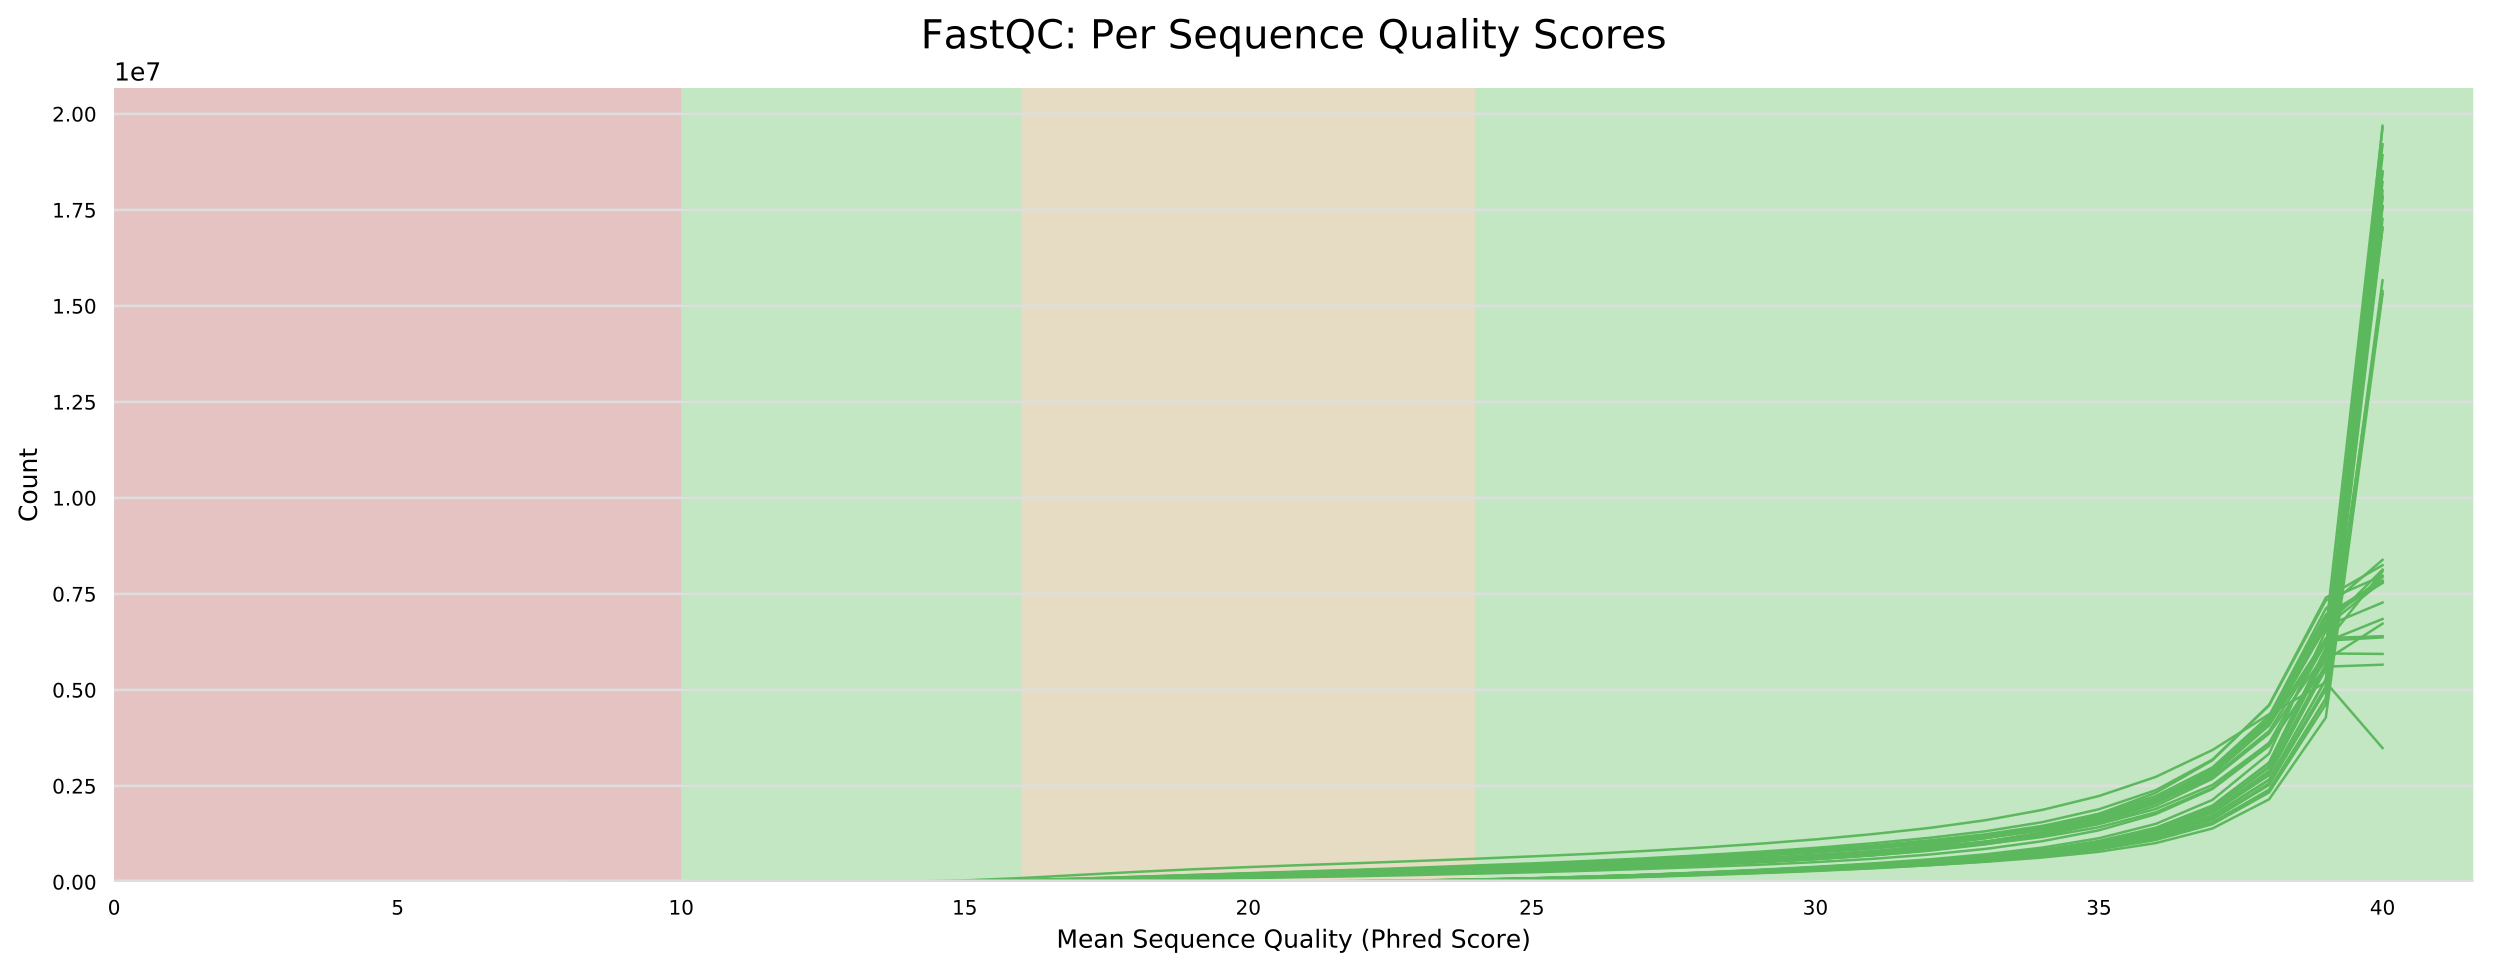 <?xml version="1.0" encoding="utf-8" standalone="no"?>
<!DOCTYPE svg PUBLIC "-//W3C//DTD SVG 1.1//EN"
  "http://www.w3.org/Graphics/SVG/1.1/DTD/svg11.dtd">
<!-- Created with matplotlib (https://matplotlib.org/) -->
<svg height="388.845pt" version="1.1" viewBox="0 0 1001.281 388.845" width="1001.281pt" xmlns="http://www.w3.org/2000/svg" xmlns:xlink="http://www.w3.org/1999/xlink">
 <defs>
  <style type="text/css">
*{stroke-linecap:butt;stroke-linejoin:round;}
  </style>
 </defs>
 <g id="figure_1">
  <g id="patch_1">
   <path d="M 0 388.845 
L 1001.281 388.845 
L 1001.281 0 
L 0 0 
z
" style="fill:#ffffff;"/>
  </g>
  <g id="axes_1">
   <g id="patch_2">
    <path d="M 45.691 353.224 
L 990.581 353.224 
L 990.581 35.256 
L 45.691 35.256 
z
" style="fill:#ffffff;"/>
   </g>
   <g id="patch_3">
    <path clip-path="url(#p8e2486503a)" d="M -136.019 353.224 
L 1499.368 353.224 
L 1499.368 35.256 
L -136.019 35.256 
z
" style="fill:#c3e6c3;"/>
   </g>
   <g id="patch_4">
    <path clip-path="url(#p8e2486503a)" d="M 409.11 353.224 
L 590.819 353.224 
L 590.819 35.256 
L 409.11 35.256 
z
" style="fill:#e6dcc3;"/>
   </g>
   <g id="patch_5">
    <path clip-path="url(#p8e2486503a)" d="M -181.446 353.224 
L 272.828 353.224 
L 272.828 35.256 
L -181.446 35.256 
z
" style="fill:#e6c3c3;"/>
   </g>
   <g id="matplotlib.axis_1">
    <g id="xtick_1">
     <g id="text_1">
      <!-- 0 -->
      <defs>
       <path d="M 31.781 66.406 
Q 24.172 66.406 20.328 58.906 
Q 16.5 51.422 16.5 36.375 
Q 16.5 21.391 20.328 13.891 
Q 24.172 6.391 31.781 6.391 
Q 39.453 6.391 43.281 13.891 
Q 47.125 21.391 47.125 36.375 
Q 47.125 51.422 43.281 58.906 
Q 39.453 66.406 31.781 66.406 
z
M 31.781 74.219 
Q 44.047 74.219 50.516 64.516 
Q 56.984 54.828 56.984 36.375 
Q 56.984 17.969 50.516 8.266 
Q 44.047 -1.422 31.781 -1.422 
Q 19.531 -1.422 13.062 8.266 
Q 6.594 17.969 6.594 36.375 
Q 6.594 54.828 13.062 64.516 
Q 19.531 74.219 31.781 74.219 
z
" id="DejaVuSans-48"/>
      </defs>
      <g transform="translate(43.146 366.303)scale(0.08 -0.08)">
       <use xlink:href="#DejaVuSans-48"/>
      </g>
     </g>
    </g>
    <g id="xtick_2">
     <g id="text_2">
      <!-- 5 -->
      <defs>
       <path d="M 10.797 72.906 
L 49.516 72.906 
L 49.516 64.594 
L 19.828 64.594 
L 19.828 46.734 
Q 21.969 47.469 24.109 47.828 
Q 26.266 48.188 28.422 48.188 
Q 40.625 48.188 47.75 41.5 
Q 54.891 34.812 54.891 23.391 
Q 54.891 11.625 47.562 5.094 
Q 40.234 -1.422 26.906 -1.422 
Q 22.312 -1.422 17.547 -0.641 
Q 12.797 0.141 7.719 1.703 
L 7.719 11.625 
Q 12.109 9.234 16.797 8.062 
Q 21.484 6.891 26.703 6.891 
Q 35.156 6.891 40.078 11.328 
Q 45.016 15.766 45.016 23.391 
Q 45.016 31 40.078 35.438 
Q 35.156 39.891 26.703 39.891 
Q 22.75 39.891 18.812 39.016 
Q 14.891 38.141 10.797 36.281 
z
" id="DejaVuSans-53"/>
      </defs>
      <g transform="translate(156.714 366.303)scale(0.08 -0.08)">
       <use xlink:href="#DejaVuSans-53"/>
      </g>
     </g>
    </g>
    <g id="xtick_3">
     <g id="text_3">
      <!-- 10 -->
      <defs>
       <path d="M 12.406 8.297 
L 28.516 8.297 
L 28.516 63.922 
L 10.984 60.406 
L 10.984 69.391 
L 28.422 72.906 
L 38.281 72.906 
L 38.281 8.297 
L 54.391 8.297 
L 54.391 0 
L 12.406 0 
z
" id="DejaVuSans-49"/>
      </defs>
      <g transform="translate(267.738 366.303)scale(0.08 -0.08)">
       <use xlink:href="#DejaVuSans-49"/>
       <use x="63.623" xlink:href="#DejaVuSans-48"/>
      </g>
     </g>
    </g>
    <g id="xtick_4">
     <g id="text_4">
      <!-- 15 -->
      <g transform="translate(381.306 366.303)scale(0.08 -0.08)">
       <use xlink:href="#DejaVuSans-49"/>
       <use x="63.623" xlink:href="#DejaVuSans-53"/>
      </g>
     </g>
    </g>
    <g id="xtick_5">
     <g id="text_5">
      <!-- 20 -->
      <defs>
       <path d="M 19.188 8.297 
L 53.609 8.297 
L 53.609 0 
L 7.328 0 
L 7.328 8.297 
Q 12.938 14.109 22.625 23.891 
Q 32.328 33.688 34.812 36.531 
Q 39.547 41.844 41.422 45.531 
Q 43.312 49.219 43.312 52.781 
Q 43.312 58.594 39.234 62.25 
Q 35.156 65.922 28.609 65.922 
Q 23.969 65.922 18.812 64.312 
Q 13.672 62.703 7.812 59.422 
L 7.812 69.391 
Q 13.766 71.781 18.938 73 
Q 24.125 74.219 28.422 74.219 
Q 39.75 74.219 46.484 68.547 
Q 53.219 62.891 53.219 53.422 
Q 53.219 48.922 51.531 44.891 
Q 49.859 40.875 45.406 35.406 
Q 44.188 33.984 37.641 27.219 
Q 31.109 20.453 19.188 8.297 
z
" id="DejaVuSans-50"/>
      </defs>
      <g transform="translate(494.875 366.303)scale(0.08 -0.08)">
       <use xlink:href="#DejaVuSans-50"/>
       <use x="63.623" xlink:href="#DejaVuSans-48"/>
      </g>
     </g>
    </g>
    <g id="xtick_6">
     <g id="text_6">
      <!-- 25 -->
      <g transform="translate(608.443 366.303)scale(0.08 -0.08)">
       <use xlink:href="#DejaVuSans-50"/>
       <use x="63.623" xlink:href="#DejaVuSans-53"/>
      </g>
     </g>
    </g>
    <g id="xtick_7">
     <g id="text_7">
      <!-- 30 -->
      <defs>
       <path d="M 40.578 39.312 
Q 47.656 37.797 51.625 33 
Q 55.609 28.219 55.609 21.188 
Q 55.609 10.406 48.188 4.484 
Q 40.766 -1.422 27.094 -1.422 
Q 22.516 -1.422 17.656 -0.516 
Q 12.797 0.391 7.625 2.203 
L 7.625 11.719 
Q 11.719 9.328 16.594 8.109 
Q 21.484 6.891 26.812 6.891 
Q 36.078 6.891 40.938 10.547 
Q 45.797 14.203 45.797 21.188 
Q 45.797 27.641 41.281 31.266 
Q 36.766 34.906 28.719 34.906 
L 20.219 34.906 
L 20.219 43.016 
L 29.109 43.016 
Q 36.375 43.016 40.234 45.922 
Q 44.094 48.828 44.094 54.297 
Q 44.094 59.906 40.109 62.906 
Q 36.141 65.922 28.719 65.922 
Q 24.656 65.922 20.016 65.031 
Q 15.375 64.156 9.812 62.312 
L 9.812 71.094 
Q 15.438 72.656 20.344 73.438 
Q 25.25 74.219 29.594 74.219 
Q 40.828 74.219 47.359 69.109 
Q 53.906 64.016 53.906 55.328 
Q 53.906 49.266 50.438 45.094 
Q 46.969 40.922 40.578 39.312 
z
" id="DejaVuSans-51"/>
      </defs>
      <g transform="translate(722.012 366.303)scale(0.08 -0.08)">
       <use xlink:href="#DejaVuSans-51"/>
       <use x="63.623" xlink:href="#DejaVuSans-48"/>
      </g>
     </g>
    </g>
    <g id="xtick_8">
     <g id="text_8">
      <!-- 35 -->
      <g transform="translate(835.58 366.303)scale(0.08 -0.08)">
       <use xlink:href="#DejaVuSans-51"/>
       <use x="63.623" xlink:href="#DejaVuSans-53"/>
      </g>
     </g>
    </g>
    <g id="xtick_9">
     <g id="text_9">
      <!-- 40 -->
      <defs>
       <path d="M 37.797 64.312 
L 12.891 25.391 
L 37.797 25.391 
z
M 35.203 72.906 
L 47.609 72.906 
L 47.609 25.391 
L 58.016 25.391 
L 58.016 17.188 
L 47.609 17.188 
L 47.609 0 
L 37.797 0 
L 37.797 17.188 
L 4.891 17.188 
L 4.891 26.703 
z
" id="DejaVuSans-52"/>
      </defs>
      <g transform="translate(949.149 366.303)scale(0.08 -0.08)">
       <use xlink:href="#DejaVuSans-52"/>
       <use x="63.623" xlink:href="#DejaVuSans-48"/>
      </g>
     </g>
    </g>
    <g id="text_10">
     <!-- Mean Sequence Quality (Phred Score) -->
     <defs>
      <path d="M 9.812 72.906 
L 24.516 72.906 
L 43.109 23.297 
L 61.812 72.906 
L 76.516 72.906 
L 76.516 0 
L 66.891 0 
L 66.891 64.016 
L 48.094 14.016 
L 38.188 14.016 
L 19.391 64.016 
L 19.391 0 
L 9.812 0 
z
" id="DejaVuSans-77"/>
      <path d="M 56.203 29.594 
L 56.203 25.203 
L 14.891 25.203 
Q 15.484 15.922 20.484 11.062 
Q 25.484 6.203 34.422 6.203 
Q 39.594 6.203 44.453 7.469 
Q 49.312 8.734 54.109 11.281 
L 54.109 2.781 
Q 49.266 0.734 44.188 -0.344 
Q 39.109 -1.422 33.891 -1.422 
Q 20.797 -1.422 13.156 6.188 
Q 5.516 13.812 5.516 26.812 
Q 5.516 40.234 12.766 48.109 
Q 20.016 56 32.328 56 
Q 43.359 56 49.781 48.891 
Q 56.203 41.797 56.203 29.594 
z
M 47.219 32.234 
Q 47.125 39.594 43.094 43.984 
Q 39.062 48.391 32.422 48.391 
Q 24.906 48.391 20.391 44.141 
Q 15.875 39.891 15.188 32.172 
z
" id="DejaVuSans-101"/>
      <path d="M 34.281 27.484 
Q 23.391 27.484 19.188 25 
Q 14.984 22.516 14.984 16.5 
Q 14.984 11.719 18.141 8.906 
Q 21.297 6.109 26.703 6.109 
Q 34.188 6.109 38.703 11.406 
Q 43.219 16.703 43.219 25.484 
L 43.219 27.484 
z
M 52.203 31.203 
L 52.203 0 
L 43.219 0 
L 43.219 8.297 
Q 40.141 3.328 35.547 0.953 
Q 30.953 -1.422 24.312 -1.422 
Q 15.922 -1.422 10.953 3.297 
Q 6 8.016 6 15.922 
Q 6 25.141 12.172 29.828 
Q 18.359 34.516 30.609 34.516 
L 43.219 34.516 
L 43.219 35.406 
Q 43.219 41.609 39.141 45 
Q 35.062 48.391 27.688 48.391 
Q 23 48.391 18.547 47.266 
Q 14.109 46.141 10.016 43.891 
L 10.016 52.203 
Q 14.938 54.109 19.578 55.047 
Q 24.219 56 28.609 56 
Q 40.484 56 46.344 49.844 
Q 52.203 43.703 52.203 31.203 
z
" id="DejaVuSans-97"/>
      <path d="M 54.891 33.016 
L 54.891 0 
L 45.906 0 
L 45.906 32.719 
Q 45.906 40.484 42.875 44.328 
Q 39.844 48.188 33.797 48.188 
Q 26.516 48.188 22.312 43.547 
Q 18.109 38.922 18.109 30.906 
L 18.109 0 
L 9.078 0 
L 9.078 54.688 
L 18.109 54.688 
L 18.109 46.188 
Q 21.344 51.125 25.703 53.562 
Q 30.078 56 35.797 56 
Q 45.219 56 50.047 50.172 
Q 54.891 44.344 54.891 33.016 
z
" id="DejaVuSans-110"/>
      <path id="DejaVuSans-32"/>
      <path d="M 53.516 70.516 
L 53.516 60.891 
Q 47.906 63.578 42.922 64.891 
Q 37.938 66.219 33.297 66.219 
Q 25.25 66.219 20.875 63.094 
Q 16.5 59.969 16.5 54.203 
Q 16.5 49.359 19.406 46.891 
Q 22.312 44.438 30.422 42.922 
L 36.375 41.703 
Q 47.406 39.594 52.656 34.297 
Q 57.906 29 57.906 20.125 
Q 57.906 9.516 50.797 4.047 
Q 43.703 -1.422 29.984 -1.422 
Q 24.812 -1.422 18.969 -0.25 
Q 13.141 0.922 6.891 3.219 
L 6.891 13.375 
Q 12.891 10.016 18.656 8.297 
Q 24.422 6.594 29.984 6.594 
Q 38.422 6.594 43.016 9.906 
Q 47.609 13.234 47.609 19.391 
Q 47.609 24.75 44.312 27.781 
Q 41.016 30.812 33.5 32.328 
L 27.484 33.5 
Q 16.453 35.688 11.516 40.375 
Q 6.594 45.062 6.594 53.422 
Q 6.594 63.094 13.406 68.656 
Q 20.219 74.219 32.172 74.219 
Q 37.312 74.219 42.625 73.281 
Q 47.953 72.359 53.516 70.516 
z
" id="DejaVuSans-83"/>
      <path d="M 14.797 27.297 
Q 14.797 17.391 18.875 11.75 
Q 22.953 6.109 30.078 6.109 
Q 37.203 6.109 41.297 11.75 
Q 45.406 17.391 45.406 27.297 
Q 45.406 37.203 41.297 42.844 
Q 37.203 48.484 30.078 48.484 
Q 22.953 48.484 18.875 42.844 
Q 14.797 37.203 14.797 27.297 
z
M 45.406 8.203 
Q 42.578 3.328 38.25 0.953 
Q 33.938 -1.422 27.875 -1.422 
Q 17.969 -1.422 11.734 6.484 
Q 5.516 14.406 5.516 27.297 
Q 5.516 40.188 11.734 48.094 
Q 17.969 56 27.875 56 
Q 33.938 56 38.25 53.625 
Q 42.578 51.266 45.406 46.391 
L 45.406 54.688 
L 54.391 54.688 
L 54.391 -20.797 
L 45.406 -20.797 
z
" id="DejaVuSans-113"/>
      <path d="M 8.5 21.578 
L 8.5 54.688 
L 17.484 54.688 
L 17.484 21.922 
Q 17.484 14.156 20.5 10.266 
Q 23.531 6.391 29.594 6.391 
Q 36.859 6.391 41.078 11.031 
Q 45.312 15.672 45.312 23.688 
L 45.312 54.688 
L 54.297 54.688 
L 54.297 0 
L 45.312 0 
L 45.312 8.406 
Q 42.047 3.422 37.719 1 
Q 33.406 -1.422 27.688 -1.422 
Q 18.266 -1.422 13.375 4.438 
Q 8.5 10.297 8.5 21.578 
z
M 31.109 56 
z
" id="DejaVuSans-117"/>
      <path d="M 48.781 52.594 
L 48.781 44.188 
Q 44.969 46.297 41.141 47.344 
Q 37.312 48.391 33.406 48.391 
Q 24.656 48.391 19.812 42.844 
Q 14.984 37.312 14.984 27.297 
Q 14.984 17.281 19.812 11.734 
Q 24.656 6.203 33.406 6.203 
Q 37.312 6.203 41.141 7.25 
Q 44.969 8.297 48.781 10.406 
L 48.781 2.094 
Q 45.016 0.344 40.984 -0.531 
Q 36.969 -1.422 32.422 -1.422 
Q 20.062 -1.422 12.781 6.344 
Q 5.516 14.109 5.516 27.297 
Q 5.516 40.672 12.859 48.328 
Q 20.219 56 33.016 56 
Q 37.156 56 41.109 55.141 
Q 45.062 54.297 48.781 52.594 
z
" id="DejaVuSans-99"/>
      <path d="M 39.406 66.219 
Q 28.656 66.219 22.328 58.203 
Q 16.016 50.203 16.016 36.375 
Q 16.016 22.609 22.328 14.594 
Q 28.656 6.594 39.406 6.594 
Q 50.141 6.594 56.422 14.594 
Q 62.703 22.609 62.703 36.375 
Q 62.703 50.203 56.422 58.203 
Q 50.141 66.219 39.406 66.219 
z
M 53.219 1.312 
L 66.219 -12.891 
L 54.297 -12.891 
L 43.5 -1.219 
Q 41.891 -1.312 41.031 -1.359 
Q 40.188 -1.422 39.406 -1.422 
Q 24.031 -1.422 14.812 8.859 
Q 5.609 19.141 5.609 36.375 
Q 5.609 53.656 14.812 63.938 
Q 24.031 74.219 39.406 74.219 
Q 54.734 74.219 63.906 63.938 
Q 73.094 53.656 73.094 36.375 
Q 73.094 23.688 67.984 14.641 
Q 62.891 5.609 53.219 1.312 
z
" id="DejaVuSans-81"/>
      <path d="M 9.422 75.984 
L 18.406 75.984 
L 18.406 0 
L 9.422 0 
z
" id="DejaVuSans-108"/>
      <path d="M 9.422 54.688 
L 18.406 54.688 
L 18.406 0 
L 9.422 0 
z
M 9.422 75.984 
L 18.406 75.984 
L 18.406 64.594 
L 9.422 64.594 
z
" id="DejaVuSans-105"/>
      <path d="M 18.312 70.219 
L 18.312 54.688 
L 36.812 54.688 
L 36.812 47.703 
L 18.312 47.703 
L 18.312 18.016 
Q 18.312 11.328 20.141 9.422 
Q 21.969 7.516 27.594 7.516 
L 36.812 7.516 
L 36.812 0 
L 27.594 0 
Q 17.188 0 13.234 3.875 
Q 9.281 7.766 9.281 18.016 
L 9.281 47.703 
L 2.688 47.703 
L 2.688 54.688 
L 9.281 54.688 
L 9.281 70.219 
z
" id="DejaVuSans-116"/>
      <path d="M 32.172 -5.078 
Q 28.375 -14.844 24.75 -17.812 
Q 21.141 -20.797 15.094 -20.797 
L 7.906 -20.797 
L 7.906 -13.281 
L 13.188 -13.281 
Q 16.891 -13.281 18.938 -11.516 
Q 21 -9.766 23.484 -3.219 
L 25.094 0.875 
L 2.984 54.688 
L 12.5 54.688 
L 29.594 11.922 
L 46.688 54.688 
L 56.203 54.688 
z
" id="DejaVuSans-121"/>
      <path d="M 31 75.875 
Q 24.469 64.656 21.281 53.656 
Q 18.109 42.672 18.109 31.391 
Q 18.109 20.125 21.312 9.062 
Q 24.516 -2 31 -13.188 
L 23.188 -13.188 
Q 15.875 -1.703 12.234 9.375 
Q 8.594 20.453 8.594 31.391 
Q 8.594 42.281 12.203 53.312 
Q 15.828 64.359 23.188 75.875 
z
" id="DejaVuSans-40"/>
      <path d="M 19.672 64.797 
L 19.672 37.406 
L 32.078 37.406 
Q 38.969 37.406 42.719 40.969 
Q 46.484 44.531 46.484 51.125 
Q 46.484 57.672 42.719 61.234 
Q 38.969 64.797 32.078 64.797 
z
M 9.812 72.906 
L 32.078 72.906 
Q 44.344 72.906 50.609 67.359 
Q 56.891 61.812 56.891 51.125 
Q 56.891 40.328 50.609 34.812 
Q 44.344 29.297 32.078 29.297 
L 19.672 29.297 
L 19.672 0 
L 9.812 0 
z
" id="DejaVuSans-80"/>
      <path d="M 54.891 33.016 
L 54.891 0 
L 45.906 0 
L 45.906 32.719 
Q 45.906 40.484 42.875 44.328 
Q 39.844 48.188 33.797 48.188 
Q 26.516 48.188 22.312 43.547 
Q 18.109 38.922 18.109 30.906 
L 18.109 0 
L 9.078 0 
L 9.078 75.984 
L 18.109 75.984 
L 18.109 46.188 
Q 21.344 51.125 25.703 53.562 
Q 30.078 56 35.797 56 
Q 45.219 56 50.047 50.172 
Q 54.891 44.344 54.891 33.016 
z
" id="DejaVuSans-104"/>
      <path d="M 41.109 46.297 
Q 39.594 47.172 37.812 47.578 
Q 36.031 48 33.891 48 
Q 26.266 48 22.188 43.047 
Q 18.109 38.094 18.109 28.812 
L 18.109 0 
L 9.078 0 
L 9.078 54.688 
L 18.109 54.688 
L 18.109 46.188 
Q 20.953 51.172 25.484 53.578 
Q 30.031 56 36.531 56 
Q 37.453 56 38.578 55.875 
Q 39.703 55.766 41.062 55.516 
z
" id="DejaVuSans-114"/>
      <path d="M 45.406 46.391 
L 45.406 75.984 
L 54.391 75.984 
L 54.391 0 
L 45.406 0 
L 45.406 8.203 
Q 42.578 3.328 38.25 0.953 
Q 33.938 -1.422 27.875 -1.422 
Q 17.969 -1.422 11.734 6.484 
Q 5.516 14.406 5.516 27.297 
Q 5.516 40.188 11.734 48.094 
Q 17.969 56 27.875 56 
Q 33.938 56 38.25 53.625 
Q 42.578 51.266 45.406 46.391 
z
M 14.797 27.297 
Q 14.797 17.391 18.875 11.75 
Q 22.953 6.109 30.078 6.109 
Q 37.203 6.109 41.297 11.75 
Q 45.406 17.391 45.406 27.297 
Q 45.406 37.203 41.297 42.844 
Q 37.203 48.484 30.078 48.484 
Q 22.953 48.484 18.875 42.844 
Q 14.797 37.203 14.797 27.297 
z
" id="DejaVuSans-100"/>
      <path d="M 30.609 48.391 
Q 23.391 48.391 19.188 42.75 
Q 14.984 37.109 14.984 27.297 
Q 14.984 17.484 19.156 11.844 
Q 23.344 6.203 30.609 6.203 
Q 37.797 6.203 41.984 11.859 
Q 46.188 17.531 46.188 27.297 
Q 46.188 37.016 41.984 42.703 
Q 37.797 48.391 30.609 48.391 
z
M 30.609 56 
Q 42.328 56 49.016 48.375 
Q 55.719 40.766 55.719 27.297 
Q 55.719 13.875 49.016 6.219 
Q 42.328 -1.422 30.609 -1.422 
Q 18.844 -1.422 12.172 6.219 
Q 5.516 13.875 5.516 27.297 
Q 5.516 40.766 12.172 48.375 
Q 18.844 56 30.609 56 
z
" id="DejaVuSans-111"/>
      <path d="M 8.016 75.875 
L 15.828 75.875 
Q 23.141 64.359 26.781 53.312 
Q 30.422 42.281 30.422 31.391 
Q 30.422 20.453 26.781 9.375 
Q 23.141 -1.703 15.828 -13.188 
L 8.016 -13.188 
Q 14.5 -2 17.703 9.062 
Q 20.906 20.125 20.906 31.391 
Q 20.906 42.672 17.703 53.656 
Q 14.5 64.656 8.016 75.875 
z
" id="DejaVuSans-41"/>
     </defs>
     <g transform="translate(423.122 379.565)scale(0.1 -0.1)">
      <use xlink:href="#DejaVuSans-77"/>
      <use x="86.279" xlink:href="#DejaVuSans-101"/>
      <use x="147.803" xlink:href="#DejaVuSans-97"/>
      <use x="209.082" xlink:href="#DejaVuSans-110"/>
      <use x="272.461" xlink:href="#DejaVuSans-32"/>
      <use x="304.248" xlink:href="#DejaVuSans-83"/>
      <use x="367.725" xlink:href="#DejaVuSans-101"/>
      <use x="429.248" xlink:href="#DejaVuSans-113"/>
      <use x="492.725" xlink:href="#DejaVuSans-117"/>
      <use x="556.104" xlink:href="#DejaVuSans-101"/>
      <use x="617.627" xlink:href="#DejaVuSans-110"/>
      <use x="681.006" xlink:href="#DejaVuSans-99"/>
      <use x="735.986" xlink:href="#DejaVuSans-101"/>
      <use x="797.51" xlink:href="#DejaVuSans-32"/>
      <use x="829.297" xlink:href="#DejaVuSans-81"/>
      <use x="908.008" xlink:href="#DejaVuSans-117"/>
      <use x="971.387" xlink:href="#DejaVuSans-97"/>
      <use x="1032.666" xlink:href="#DejaVuSans-108"/>
      <use x="1060.449" xlink:href="#DejaVuSans-105"/>
      <use x="1088.232" xlink:href="#DejaVuSans-116"/>
      <use x="1127.441" xlink:href="#DejaVuSans-121"/>
      <use x="1186.621" xlink:href="#DejaVuSans-32"/>
      <use x="1218.408" xlink:href="#DejaVuSans-40"/>
      <use x="1257.422" xlink:href="#DejaVuSans-80"/>
      <use x="1317.725" xlink:href="#DejaVuSans-104"/>
      <use x="1381.104" xlink:href="#DejaVuSans-114"/>
      <use x="1422.186" xlink:href="#DejaVuSans-101"/>
      <use x="1483.709" xlink:href="#DejaVuSans-100"/>
      <use x="1547.186" xlink:href="#DejaVuSans-32"/>
      <use x="1578.973" xlink:href="#DejaVuSans-83"/>
      <use x="1642.449" xlink:href="#DejaVuSans-99"/>
      <use x="1697.43" xlink:href="#DejaVuSans-111"/>
      <use x="1758.611" xlink:href="#DejaVuSans-114"/>
      <use x="1799.693" xlink:href="#DejaVuSans-101"/>
      <use x="1861.217" xlink:href="#DejaVuSans-41"/>
     </g>
    </g>
   </g>
   <g id="matplotlib.axis_2">
    <g id="ytick_1">
     <g id="line2d_1">
      <path clip-path="url(#p8e2486503a)" d="M 45.691 353.224 
L 990.581 353.224 
" style="fill:none;stroke:#dedede;stroke-linecap:square;"/>
     </g>
     <g id="text_11">
      <!-- 0.00 -->
      <defs>
       <path d="M 10.688 12.406 
L 21 12.406 
L 21 0 
L 10.688 0 
z
" id="DejaVuSans-46"/>
      </defs>
      <g transform="translate(20.878 356.263)scale(0.08 -0.08)">
       <use xlink:href="#DejaVuSans-48"/>
       <use x="63.623" xlink:href="#DejaVuSans-46"/>
       <use x="95.41" xlink:href="#DejaVuSans-48"/>
       <use x="159.033" xlink:href="#DejaVuSans-48"/>
      </g>
     </g>
    </g>
    <g id="ytick_2">
     <g id="line2d_2">
      <path clip-path="url(#p8e2486503a)" d="M 45.691 314.774 
L 990.581 314.774 
" style="fill:none;stroke:#dedede;stroke-linecap:square;"/>
     </g>
     <g id="text_12">
      <!-- 0.25 -->
      <g transform="translate(20.878 317.814)scale(0.08 -0.08)">
       <use xlink:href="#DejaVuSans-48"/>
       <use x="63.623" xlink:href="#DejaVuSans-46"/>
       <use x="95.41" xlink:href="#DejaVuSans-50"/>
       <use x="159.033" xlink:href="#DejaVuSans-53"/>
      </g>
     </g>
    </g>
    <g id="ytick_3">
     <g id="line2d_3">
      <path clip-path="url(#p8e2486503a)" d="M 45.691 276.325 
L 990.581 276.325 
" style="fill:none;stroke:#dedede;stroke-linecap:square;"/>
     </g>
     <g id="text_13">
      <!-- 0.50 -->
      <g transform="translate(20.878 279.364)scale(0.08 -0.08)">
       <use xlink:href="#DejaVuSans-48"/>
       <use x="63.623" xlink:href="#DejaVuSans-46"/>
       <use x="95.41" xlink:href="#DejaVuSans-53"/>
       <use x="159.033" xlink:href="#DejaVuSans-48"/>
      </g>
     </g>
    </g>
    <g id="ytick_4">
     <g id="line2d_4">
      <path clip-path="url(#p8e2486503a)" d="M 45.691 237.875 
L 990.581 237.875 
" style="fill:none;stroke:#dedede;stroke-linecap:square;"/>
     </g>
     <g id="text_14">
      <!-- 0.75 -->
      <defs>
       <path d="M 8.203 72.906 
L 55.078 72.906 
L 55.078 68.703 
L 28.609 0 
L 18.312 0 
L 43.219 64.594 
L 8.203 64.594 
z
" id="DejaVuSans-55"/>
      </defs>
      <g transform="translate(20.878 240.915)scale(0.08 -0.08)">
       <use xlink:href="#DejaVuSans-48"/>
       <use x="63.623" xlink:href="#DejaVuSans-46"/>
       <use x="95.41" xlink:href="#DejaVuSans-55"/>
       <use x="159.033" xlink:href="#DejaVuSans-53"/>
      </g>
     </g>
    </g>
    <g id="ytick_5">
     <g id="line2d_5">
      <path clip-path="url(#p8e2486503a)" d="M 45.691 199.426 
L 990.581 199.426 
" style="fill:none;stroke:#dedede;stroke-linecap:square;"/>
     </g>
     <g id="text_15">
      <!-- 1.00 -->
      <g transform="translate(20.878 202.465)scale(0.08 -0.08)">
       <use xlink:href="#DejaVuSans-49"/>
       <use x="63.623" xlink:href="#DejaVuSans-46"/>
       <use x="95.41" xlink:href="#DejaVuSans-48"/>
       <use x="159.033" xlink:href="#DejaVuSans-48"/>
      </g>
     </g>
    </g>
    <g id="ytick_6">
     <g id="line2d_6">
      <path clip-path="url(#p8e2486503a)" d="M 45.691 160.976 
L 990.581 160.976 
" style="fill:none;stroke:#dedede;stroke-linecap:square;"/>
     </g>
     <g id="text_16">
      <!-- 1.25 -->
      <g transform="translate(20.878 164.016)scale(0.08 -0.08)">
       <use xlink:href="#DejaVuSans-49"/>
       <use x="63.623" xlink:href="#DejaVuSans-46"/>
       <use x="95.41" xlink:href="#DejaVuSans-50"/>
       <use x="159.033" xlink:href="#DejaVuSans-53"/>
      </g>
     </g>
    </g>
    <g id="ytick_7">
     <g id="line2d_7">
      <path clip-path="url(#p8e2486503a)" d="M 45.691 122.527 
L 990.581 122.527 
" style="fill:none;stroke:#dedede;stroke-linecap:square;"/>
     </g>
     <g id="text_17">
      <!-- 1.50 -->
      <g transform="translate(20.878 125.566)scale(0.08 -0.08)">
       <use xlink:href="#DejaVuSans-49"/>
       <use x="63.623" xlink:href="#DejaVuSans-46"/>
       <use x="95.41" xlink:href="#DejaVuSans-53"/>
       <use x="159.033" xlink:href="#DejaVuSans-48"/>
      </g>
     </g>
    </g>
    <g id="ytick_8">
     <g id="line2d_8">
      <path clip-path="url(#p8e2486503a)" d="M 45.691 84.077 
L 990.581 84.077 
" style="fill:none;stroke:#dedede;stroke-linecap:square;"/>
     </g>
     <g id="text_18">
      <!-- 1.75 -->
      <g transform="translate(20.878 87.116)scale(0.08 -0.08)">
       <use xlink:href="#DejaVuSans-49"/>
       <use x="63.623" xlink:href="#DejaVuSans-46"/>
       <use x="95.41" xlink:href="#DejaVuSans-55"/>
       <use x="159.033" xlink:href="#DejaVuSans-53"/>
      </g>
     </g>
    </g>
    <g id="ytick_9">
     <g id="line2d_9">
      <path clip-path="url(#p8e2486503a)" d="M 45.691 45.628 
L 990.581 45.628 
" style="fill:none;stroke:#dedede;stroke-linecap:square;"/>
     </g>
     <g id="text_19">
      <!-- 2.00 -->
      <g transform="translate(20.878 48.667)scale(0.08 -0.08)">
       <use xlink:href="#DejaVuSans-50"/>
       <use x="63.623" xlink:href="#DejaVuSans-46"/>
       <use x="95.41" xlink:href="#DejaVuSans-48"/>
       <use x="159.033" xlink:href="#DejaVuSans-48"/>
      </g>
     </g>
    </g>
    <g id="text_20">
     <!-- Count -->
     <defs>
      <path d="M 64.406 67.281 
L 64.406 56.891 
Q 59.422 61.531 53.781 63.812 
Q 48.141 66.109 41.797 66.109 
Q 29.297 66.109 22.656 58.469 
Q 16.016 50.828 16.016 36.375 
Q 16.016 21.969 22.656 14.328 
Q 29.297 6.688 41.797 6.688 
Q 48.141 6.688 53.781 8.984 
Q 59.422 11.281 64.406 15.922 
L 64.406 5.609 
Q 59.234 2.094 53.438 0.328 
Q 47.656 -1.422 41.219 -1.422 
Q 24.656 -1.422 15.125 8.703 
Q 5.609 18.844 5.609 36.375 
Q 5.609 53.953 15.125 64.078 
Q 24.656 74.219 41.219 74.219 
Q 47.75 74.219 53.531 72.484 
Q 59.328 70.75 64.406 67.281 
z
" id="DejaVuSans-67"/>
     </defs>
     <g transform="translate(14.798 209.088)rotate(-90)scale(0.1 -0.1)">
      <use xlink:href="#DejaVuSans-67"/>
      <use x="69.824" xlink:href="#DejaVuSans-111"/>
      <use x="131.006" xlink:href="#DejaVuSans-117"/>
      <use x="194.385" xlink:href="#DejaVuSans-110"/>
      <use x="257.764" xlink:href="#DejaVuSans-116"/>
     </g>
    </g>
    <g id="text_21">
     <!-- 1e7 -->
     <g transform="translate(45.691 32.256)scale(0.1 -0.1)">
      <use xlink:href="#DejaVuSans-49"/>
      <use x="63.623" xlink:href="#DejaVuSans-101"/>
      <use x="125.146" xlink:href="#DejaVuSans-55"/>
     </g>
    </g>
   </g>
   <g id="line2d_10">
    <path clip-path="url(#p8e2486503a)" d="M 318.255 353.223 
L 340.969 353.223 
L 363.682 353.222 
L 386.396 353.221 
L 409.11 353.219 
L 431.824 353.216 
L 454.537 353.203 
L 477.251 353.171 
L 499.965 353.103 
L 522.678 353.006 
L 545.392 352.855 
L 568.106 352.626 
L 590.819 352.283 
L 613.533 351.796 
L 636.247 351.126 
L 658.961 350.417 
L 681.674 349.55 
L 704.388 348.563 
L 727.102 347.444 
L 749.815 346.171 
L 772.529 344.653 
L 795.243 342.793 
L 817.956 340.321 
L 840.67 336.823 
L 863.384 331.529 
L 886.098 322.651 
L 908.811 305.523 
L 931.525 259.799 
L 954.239 62.202 
" style="fill:none;stroke:#5cb85c;stroke-linecap:square;"/>
   </g>
   <g id="line2d_11">
    <path clip-path="url(#p8e2486503a)" d="M 295.541 353.223 
L 318.255 353.219 
L 340.969 353.203 
L 363.682 353.144 
L 386.396 352.965 
L 409.11 352.603 
L 431.824 352.043 
L 454.537 351.361 
L 477.251 350.657 
L 499.965 349.948 
L 522.678 349.26 
L 545.392 348.545 
L 568.106 347.8 
L 590.819 346.949 
L 613.533 346.158 
L 636.247 345.253 
L 658.961 344.217 
L 681.674 343.059 
L 704.388 341.776 
L 727.102 340.297 
L 749.815 338.614 
L 772.529 336.599 
L 795.243 334.131 
L 817.956 330.784 
L 840.67 325.945 
L 863.384 318.825 
L 886.098 307.369 
L 908.811 286.785 
L 931.525 246.177 
L 954.239 233.248 
" style="fill:none;stroke:#5cb85c;stroke-linecap:square;"/>
   </g>
   <g id="line2d_12">
    <path clip-path="url(#p8e2486503a)" d="M 318.255 353.224 
L 340.969 353.223 
L 363.682 353.222 
L 386.396 353.222 
L 409.11 353.221 
L 431.824 353.218 
L 454.537 353.212 
L 477.251 353.192 
L 499.965 353.149 
L 522.678 353.076 
L 545.392 352.952 
L 568.106 352.745 
L 590.819 352.424 
L 613.533 351.959 
L 636.247 351.346 
L 658.961 350.635 
L 681.674 349.766 
L 704.388 348.815 
L 727.102 347.688 
L 749.815 346.41 
L 772.529 344.92 
L 795.243 343.06 
L 817.956 340.589 
L 840.67 337.091 
L 863.384 331.731 
L 886.098 322.808 
L 908.811 305.447 
L 931.525 259.562 
L 954.239 72.9 
" style="fill:none;stroke:#5cb85c;stroke-linecap:square;"/>
   </g>
   <g id="line2d_13">
    <path clip-path="url(#p8e2486503a)" d="M 295.541 353.223 
L 318.255 353.22 
L 340.969 353.209 
L 363.682 353.161 
L 386.396 353.006 
L 409.11 352.658 
L 431.824 352.141 
L 454.537 351.503 
L 477.251 350.853 
L 499.965 350.21 
L 522.678 349.56 
L 545.392 348.895 
L 568.106 348.178 
L 590.819 347.403 
L 613.533 346.635 
L 636.247 345.727 
L 658.961 344.745 
L 681.674 343.599 
L 704.388 342.348 
L 727.102 340.884 
L 749.815 339.222 
L 772.529 337.246 
L 795.243 334.79 
L 817.956 331.489 
L 840.67 326.774 
L 863.384 319.797 
L 886.098 308.528 
L 908.811 288.185 
L 931.525 247.359 
L 954.239 233.482 
" style="fill:none;stroke:#5cb85c;stroke-linecap:square;"/>
   </g>
   <g id="line2d_14">
    <path clip-path="url(#p8e2486503a)" d="M 318.255 353.224 
L 340.969 353.223 
L 363.682 353.222 
L 386.396 353.221 
L 409.11 353.22 
L 431.824 353.219 
L 454.537 353.212 
L 477.251 353.195 
L 499.965 353.156 
L 522.678 353.091 
L 545.392 352.987 
L 568.106 352.812 
L 590.819 352.541 
L 613.533 352.15 
L 636.247 351.625 
L 658.961 351.027 
L 681.674 350.3 
L 704.388 349.462 
L 727.102 348.55 
L 749.815 347.484 
L 772.529 346.249 
L 795.243 344.724 
L 817.956 342.701 
L 840.67 339.843 
L 863.384 335.502 
L 886.098 328.215 
L 908.811 313.962 
L 931.525 275.307 
L 954.239 87.714 
" style="fill:none;stroke:#5cb85c;stroke-linecap:square;"/>
   </g>
   <g id="line2d_15">
    <path clip-path="url(#p8e2486503a)" d="M 272.828 353.224 
L 295.541 353.223 
L 318.255 353.22 
L 340.969 353.207 
L 363.682 353.168 
L 386.396 353.056 
L 409.11 352.819 
L 431.824 352.434 
L 454.537 351.947 
L 477.251 351.428 
L 499.965 350.905 
L 522.678 350.377 
L 545.392 349.809 
L 568.106 349.232 
L 590.819 348.568 
L 613.533 347.904 
L 636.247 347.14 
L 658.961 346.284 
L 681.674 345.332 
L 704.388 344.284 
L 727.102 343.051 
L 749.815 341.642 
L 772.529 340.017 
L 795.243 337.991 
L 817.956 335.247 
L 840.67 331.305 
L 863.384 325.357 
L 886.098 315.598 
L 908.811 297.528 
L 931.525 257.444 
L 954.239 228.847 
" style="fill:none;stroke:#5cb85c;stroke-linecap:square;"/>
   </g>
   <g id="line2d_16">
    <path clip-path="url(#p8e2486503a)" d="M 318.255 353.223 
L 340.969 353.222 
L 363.682 353.222 
L 386.396 353.221 
L 409.11 353.221 
L 431.824 353.218 
L 454.537 353.212 
L 477.251 353.195 
L 499.965 353.159 
L 522.678 353.095 
L 545.392 352.979 
L 568.106 352.782 
L 590.819 352.48 
L 613.533 352.028 
L 636.247 351.434 
L 658.961 350.739 
L 681.674 349.889 
L 704.388 348.937 
L 727.102 347.842 
L 749.815 346.62 
L 772.529 345.152 
L 795.243 343.339 
L 817.956 340.959 
L 840.67 337.551 
L 863.384 332.335 
L 886.098 323.703 
L 908.811 306.854 
L 931.525 261.526 
L 954.239 57.791 
" style="fill:none;stroke:#5cb85c;stroke-linecap:square;"/>
   </g>
   <g id="line2d_17">
    <path clip-path="url(#p8e2486503a)" d="M 250.114 353.224 
L 272.828 353.224 
L 295.541 353.223 
L 318.255 353.215 
L 340.969 353.183 
L 363.682 353.051 
L 386.396 352.599 
L 409.11 351.659 
L 431.824 350.43 
L 454.537 349.227 
L 477.251 348.177 
L 499.965 347.274 
L 522.678 346.443 
L 545.392 345.645 
L 568.106 344.807 
L 590.819 343.942 
L 613.533 342.985 
L 636.247 342.004 
L 658.961 340.81 
L 681.674 339.473 
L 704.388 337.937 
L 727.102 336.183 
L 749.815 334.091 
L 772.529 331.623 
L 795.243 328.501 
L 817.956 324.373 
L 840.67 318.8 
L 863.384 311.159 
L 886.098 300.391 
L 908.811 286.072 
L 931.525 273.276 
L 954.239 299.595 
" style="fill:none;stroke:#5cb85c;stroke-linecap:square;"/>
   </g>
   <g id="line2d_18">
    <path clip-path="url(#p8e2486503a)" d="M 318.255 353.224 
L 340.969 353.223 
L 363.682 353.222 
L 386.396 353.221 
L 409.11 353.22 
L 431.824 353.219 
L 454.537 353.211 
L 477.251 353.193 
L 499.965 353.153 
L 522.678 353.082 
L 545.392 352.968 
L 568.106 352.774 
L 590.819 352.484 
L 613.533 352.047 
L 636.247 351.464 
L 658.961 350.814 
L 681.674 350.009 
L 704.388 349.106 
L 727.102 348.067 
L 749.815 346.883 
L 772.529 345.483 
L 795.243 343.738 
L 817.956 341.439 
L 840.67 338.152 
L 863.384 333.182 
L 886.098 324.874 
L 908.811 308.78 
L 931.525 265.981 
L 954.239 82.633 
" style="fill:none;stroke:#5cb85c;stroke-linecap:square;"/>
   </g>
   <g id="line2d_19">
    <path clip-path="url(#p8e2486503a)" d="M 250.114 353.224 
L 272.828 353.224 
L 295.541 353.223 
L 318.255 353.219 
L 340.969 353.204 
L 363.682 353.142 
L 386.396 352.946 
L 409.11 352.53 
L 431.824 351.902 
L 454.537 351.212 
L 477.251 350.507 
L 499.965 349.845 
L 522.678 349.177 
L 545.392 348.527 
L 568.106 347.811 
L 590.819 347.024 
L 613.533 346.271 
L 636.247 345.413 
L 658.961 344.44 
L 681.674 343.333 
L 704.388 342.09 
L 727.102 340.654 
L 749.815 338.988 
L 772.529 337.046 
L 795.243 334.609 
L 817.956 331.341 
L 840.67 326.717 
L 863.384 319.826 
L 886.098 308.984 
L 908.811 290.214 
L 931.525 256.587 
L 954.239 255.287 
" style="fill:none;stroke:#5cb85c;stroke-linecap:square;"/>
   </g>
   <g id="line2d_20">
    <path clip-path="url(#p8e2486503a)" d="M 318.255 353.224 
L 340.969 353.223 
L 363.682 353.222 
L 386.396 353.222 
L 409.11 353.22 
L 431.824 353.219 
L 454.537 353.212 
L 477.251 353.194 
L 499.965 353.154 
L 522.678 353.086 
L 545.392 352.968 
L 568.106 352.778 
L 590.819 352.486 
L 613.533 352.055 
L 636.247 351.473 
L 658.961 350.823 
L 681.674 350.03 
L 704.388 349.148 
L 727.102 348.116 
L 749.815 346.976 
L 772.529 345.585 
L 795.243 343.881 
L 817.956 341.552 
L 840.67 338.37 
L 863.384 333.435 
L 886.098 325.18 
L 908.811 309.391 
L 931.525 267.292 
L 954.239 91.383 
" style="fill:none;stroke:#5cb85c;stroke-linecap:square;"/>
   </g>
   <g id="line2d_21">
    <path clip-path="url(#p8e2486503a)" d="M 295.541 353.223 
L 318.255 353.22 
L 340.969 353.206 
L 363.682 353.155 
L 386.396 352.995 
L 409.11 352.642 
L 431.824 352.1 
L 454.537 351.457 
L 477.251 350.826 
L 499.965 350.193 
L 522.678 349.567 
L 545.392 348.929 
L 568.106 348.271 
L 590.819 347.523 
L 613.533 346.821 
L 636.247 345.978 
L 658.961 345.055 
L 681.674 344 
L 704.388 342.814 
L 727.102 341.424 
L 749.815 339.867 
L 772.529 337.976 
L 795.243 335.665 
L 817.956 332.548 
L 840.67 328.178 
L 863.384 321.612 
L 886.098 311.197 
L 908.811 292.744 
L 931.525 257.03 
L 954.239 247.904 
" style="fill:none;stroke:#5cb85c;stroke-linecap:square;"/>
   </g>
   <g id="line2d_22">
    <path clip-path="url(#p8e2486503a)" d="M 318.255 353.224 
L 340.969 353.223 
L 363.682 353.223 
L 386.396 353.222 
L 409.11 353.221 
L 431.824 353.219 
L 454.537 353.213 
L 477.251 353.194 
L 499.965 353.151 
L 522.678 353.071 
L 545.392 352.946 
L 568.106 352.734 
L 590.819 352.418 
L 613.533 351.961 
L 636.247 351.321 
L 658.961 350.656 
L 681.674 349.822 
L 704.388 348.887 
L 727.102 347.824 
L 749.815 346.663 
L 772.529 345.313 
L 795.243 343.687 
L 817.956 341.643 
L 840.67 338.857 
L 863.384 334.721 
L 886.098 327.699 
L 908.811 313.782 
L 931.525 274.947 
L 954.239 78.468 
" style="fill:none;stroke:#5cb85c;stroke-linecap:square;"/>
   </g>
   <g id="line2d_23">
    <path clip-path="url(#p8e2486503a)" d="M 227.4 353.224 
L 250.114 353.224 
L 272.828 353.224 
L 295.541 353.223 
L 318.255 353.221 
L 340.969 353.21 
L 363.682 353.176 
L 386.396 353.099 
L 409.11 352.923 
L 431.824 352.622 
L 454.537 352.251 
L 477.251 351.849 
L 499.965 351.459 
L 522.678 351.027 
L 545.392 350.564 
L 568.106 350.049 
L 590.819 349.409 
L 613.533 348.795 
L 636.247 348.069 
L 658.961 347.263 
L 681.674 346.318 
L 704.388 345.317 
L 727.102 344.073 
L 749.815 342.531 
L 772.529 340.532 
L 795.243 337.856 
L 817.956 334.212 
L 840.67 328.954 
L 863.384 321.22 
L 886.098 309.211 
L 908.811 288.213 
L 931.525 246.391 
L 954.239 232.493 
" style="fill:none;stroke:#5cb85c;stroke-linecap:square;"/>
   </g>
   <g id="line2d_24">
    <path clip-path="url(#p8e2486503a)" d="M 318.255 353.224 
L 340.969 353.223 
L 363.682 353.223 
L 386.396 353.222 
L 409.11 353.221 
L 431.824 353.219 
L 454.537 353.213 
L 477.251 353.193 
L 499.965 353.151 
L 522.678 353.073 
L 545.392 352.937 
L 568.106 352.722 
L 590.819 352.392 
L 613.533 351.922 
L 636.247 351.295 
L 658.961 350.596 
L 681.674 349.729 
L 704.388 348.758 
L 727.102 347.662 
L 749.815 346.434 
L 772.529 345.057 
L 795.243 343.377 
L 817.956 341.237 
L 840.67 338.353 
L 863.384 334.077 
L 886.098 326.823 
L 908.811 312.363 
L 931.525 272.176 
L 954.239 76.356 
" style="fill:none;stroke:#5cb85c;stroke-linecap:square;"/>
   </g>
   <g id="line2d_25">
    <path clip-path="url(#p8e2486503a)" d="M 227.4 353.224 
L 250.114 353.224 
L 272.828 353.224 
L 295.541 353.223 
L 318.255 353.22 
L 340.969 353.206 
L 363.682 353.171 
L 386.396 353.073 
L 409.11 352.829 
L 431.824 352.419 
L 454.537 351.955 
L 477.251 351.516 
L 499.965 351.082 
L 522.678 350.623 
L 545.392 350.142 
L 568.106 349.61 
L 590.819 348.953 
L 613.533 348.317 
L 636.247 347.569 
L 658.961 346.723 
L 681.674 345.747 
L 704.388 344.681 
L 727.102 343.418 
L 749.815 341.829 
L 772.529 339.757 
L 795.243 337.055 
L 817.956 333.36 
L 840.67 328.232 
L 863.384 320.683 
L 886.098 308.975 
L 908.811 289.203 
L 931.525 250.748 
L 954.239 228.135 
" style="fill:none;stroke:#5cb85c;stroke-linecap:square;"/>
   </g>
   <g id="line2d_26">
    <path clip-path="url(#p8e2486503a)" d="M 318.255 353.223 
L 340.969 353.223 
L 363.682 353.222 
L 386.396 353.221 
L 409.11 353.22 
L 431.824 353.217 
L 454.537 353.208 
L 477.251 353.183 
L 499.965 353.129 
L 522.678 353.04 
L 545.392 352.895 
L 568.106 352.662 
L 590.819 352.309 
L 613.533 351.801 
L 636.247 351.107 
L 658.961 350.354 
L 681.674 349.425 
L 704.388 348.37 
L 727.102 347.172 
L 749.815 345.818 
L 772.529 344.183 
L 795.243 342.15 
L 817.956 339.47 
L 840.67 335.716 
L 863.384 329.985 
L 886.098 320.363 
L 908.811 301.824 
L 931.525 252.542 
L 954.239 51.162 
" style="fill:none;stroke:#5cb85c;stroke-linecap:square;"/>
   </g>
   <g id="line2d_27">
    <path clip-path="url(#p8e2486503a)" d="M 272.828 353.224 
L 295.541 353.223 
L 318.255 353.22 
L 340.969 353.206 
L 363.682 353.146 
L 386.396 352.954 
L 409.11 352.542 
L 431.824 351.921 
L 454.537 351.191 
L 477.251 350.442 
L 499.965 349.716 
L 522.678 348.996 
L 545.392 348.278 
L 568.106 347.48 
L 590.819 346.622 
L 613.533 345.802 
L 636.247 344.826 
L 658.961 343.751 
L 681.674 342.515 
L 704.388 341.148 
L 727.102 339.58 
L 749.815 337.732 
L 772.529 335.575 
L 795.243 332.92 
L 817.956 329.281 
L 840.67 324.101 
L 863.384 316.479 
L 886.098 304.224 
L 908.811 282.516 
L 931.525 240.448 
L 954.239 230.585 
" style="fill:none;stroke:#5cb85c;stroke-linecap:square;"/>
   </g>
   <g id="line2d_28">
    <path clip-path="url(#p8e2486503a)" d="M 318.255 353.224 
L 340.969 353.223 
L 363.682 353.223 
L 386.396 353.222 
L 409.11 353.222 
L 431.824 353.22 
L 454.537 353.214 
L 477.251 353.196 
L 499.965 353.16 
L 522.678 353.102 
L 545.392 353.006 
L 568.106 352.849 
L 590.819 352.6 
L 613.533 352.239 
L 636.247 351.758 
L 658.961 351.198 
L 681.674 350.507 
L 704.388 349.717 
L 727.102 348.825 
L 749.815 347.785 
L 772.529 346.542 
L 795.243 345.017 
L 817.956 342.964 
L 840.67 340.051 
L 863.384 335.599 
L 886.098 328.174 
L 908.811 313.83 
L 931.525 275.356 
L 954.239 116.598 
" style="fill:none;stroke:#5cb85c;stroke-linecap:square;"/>
   </g>
   <g id="line2d_29">
    <path clip-path="url(#p8e2486503a)" d="M 250.114 353.224 
L 272.828 353.224 
L 295.541 353.223 
L 318.255 353.22 
L 340.969 353.209 
L 363.682 353.162 
L 386.396 353.016 
L 409.11 352.691 
L 431.824 352.19 
L 454.537 351.596 
L 477.251 350.998 
L 499.965 350.408 
L 522.678 349.821 
L 545.392 349.253 
L 568.106 348.616 
L 590.819 347.933 
L 613.533 347.271 
L 636.247 346.507 
L 658.961 345.636 
L 681.674 344.684 
L 704.388 343.594 
L 727.102 342.329 
L 749.815 340.889 
L 772.529 339.175 
L 795.243 337.034 
L 817.956 334.123 
L 840.67 330.057 
L 863.384 324.013 
L 886.098 314.388 
L 908.811 297.6 
L 931.525 266.994 
L 954.239 266.214 
" style="fill:none;stroke:#5cb85c;stroke-linecap:square;"/>
   </g>
   <g id="line2d_30">
    <path clip-path="url(#p8e2486503a)" d="M 318.255 353.223 
L 340.969 353.223 
L 363.682 353.222 
L 386.396 353.221 
L 409.11 353.221 
L 431.824 353.218 
L 454.537 353.211 
L 477.251 353.19 
L 499.965 353.144 
L 522.678 353.053 
L 545.392 352.909 
L 568.106 352.678 
L 590.819 352.324 
L 613.533 351.844 
L 636.247 351.172 
L 658.961 350.434 
L 681.674 349.542 
L 704.388 348.499 
L 727.102 347.374 
L 749.815 346.088 
L 772.529 344.643 
L 795.243 342.869 
L 817.956 340.641 
L 840.67 337.629 
L 863.384 333.142 
L 886.098 325.578 
L 908.811 310.437 
L 931.525 267.899 
L 954.239 50.397 
" style="fill:none;stroke:#5cb85c;stroke-linecap:square;"/>
   </g>
   <g id="line2d_31">
    <path clip-path="url(#p8e2486503a)" d="M 272.828 353.224 
L 295.541 353.223 
L 318.255 353.22 
L 340.969 353.208 
L 363.682 353.174 
L 386.396 353.088 
L 409.11 352.872 
L 431.824 352.488 
L 454.537 352.019 
L 477.251 351.55 
L 499.965 351.084 
L 522.678 350.586 
L 545.392 350.048 
L 568.106 349.444 
L 590.819 348.728 
L 613.533 347.993 
L 636.247 347.175 
L 658.961 346.25 
L 681.674 345.232 
L 704.388 344.073 
L 727.102 342.67 
L 749.815 340.953 
L 772.529 338.714 
L 795.243 335.716 
L 817.956 331.673 
L 840.67 325.932 
L 863.384 317.537 
L 886.098 304.52 
L 908.811 282.325 
L 931.525 239.396 
L 954.239 226.358 
" style="fill:none;stroke:#5cb85c;stroke-linecap:square;"/>
   </g>
   <g id="line2d_32">
    <path clip-path="url(#p8e2486503a)" d="M 318.255 353.224 
L 340.969 353.223 
L 363.682 353.222 
L 386.396 353.222 
L 409.11 353.221 
L 431.824 353.219 
L 454.537 353.215 
L 477.251 353.197 
L 499.965 353.162 
L 522.678 353.096 
L 545.392 352.986 
L 568.106 352.809 
L 590.819 352.542 
L 613.533 352.168 
L 636.247 351.659 
L 658.961 351.073 
L 681.674 350.357 
L 704.388 349.567 
L 727.102 348.678 
L 749.815 347.679 
L 772.529 346.519 
L 795.243 345.148 
L 817.956 343.442 
L 840.67 341.132 
L 863.384 337.67 
L 886.098 331.817 
L 908.811 320.124 
L 931.525 287.4 
L 954.239 117.715 
" style="fill:none;stroke:#5cb85c;stroke-linecap:square;"/>
   </g>
   <g id="line2d_33">
    <path clip-path="url(#p8e2486503a)" d="M 250.114 353.224 
L 272.828 353.224 
L 295.541 353.223 
L 318.255 353.221 
L 340.969 353.212 
L 363.682 353.188 
L 386.396 353.123 
L 409.11 352.966 
L 431.824 352.688 
L 454.537 352.357 
L 477.251 352.005 
L 499.965 351.672 
L 522.678 351.296 
L 545.392 350.896 
L 568.106 350.442 
L 590.819 349.916 
L 613.533 349.365 
L 636.247 348.724 
L 658.961 348.014 
L 681.674 347.218 
L 704.388 346.344 
L 727.102 345.287 
L 749.815 343.981 
L 772.529 342.261 
L 795.243 339.989 
L 817.956 336.897 
L 840.67 332.531 
L 863.384 326.073 
L 886.098 316 
L 908.811 298.743 
L 931.525 264.306 
L 954.239 249.774 
" style="fill:none;stroke:#5cb85c;stroke-linecap:square;"/>
   </g>
   <g id="line2d_34">
    <path clip-path="url(#p8e2486503a)" d="M 318.255 353.223 
L 340.969 353.223 
L 363.682 353.222 
L 386.396 353.221 
L 409.11 353.22 
L 431.824 353.216 
L 454.537 353.205 
L 477.251 353.171 
L 499.965 353.104 
L 522.678 352.997 
L 545.392 352.838 
L 568.106 352.602 
L 590.819 352.253 
L 613.533 351.752 
L 636.247 351.074 
L 658.961 350.385 
L 681.674 349.522 
L 704.388 348.545 
L 727.102 347.434 
L 749.815 346.2 
L 772.529 344.792 
L 795.243 343.075 
L 817.956 340.972 
L 840.67 338.138 
L 863.384 333.794 
L 886.098 326.625 
L 908.811 312.226 
L 931.525 272.127 
L 954.239 68.597 
" style="fill:none;stroke:#5cb85c;stroke-linecap:square;"/>
   </g>
   <g id="line2d_35">
    <path clip-path="url(#p8e2486503a)" d="M 227.4 353.224 
L 250.114 353.224 
L 272.828 353.224 
L 295.541 353.223 
L 318.255 353.22 
L 340.969 353.207 
L 363.682 353.166 
L 386.396 353.075 
L 409.11 352.874 
L 431.824 352.538 
L 454.537 352.144 
L 477.251 351.701 
L 499.965 351.274 
L 522.678 350.808 
L 545.392 350.313 
L 568.106 349.736 
L 590.819 349.046 
L 613.533 348.436 
L 636.247 347.694 
L 658.961 346.852 
L 681.674 345.905 
L 704.388 344.86 
L 727.102 343.614 
L 749.815 342.045 
L 772.529 339.969 
L 795.243 337.269 
L 817.956 333.564 
L 840.67 328.194 
L 863.384 320.385 
L 886.098 308.117 
L 908.811 286.8 
L 931.525 243.728 
L 954.239 224.219 
" style="fill:none;stroke:#5cb85c;stroke-linecap:square;"/>
   </g>
   <g id="line2d_36">
    <path clip-path="url(#p8e2486503a)" d="M 318.255 353.224 
L 340.969 353.222 
L 363.682 353.222 
L 386.396 353.222 
L 409.11 353.22 
L 431.824 353.217 
L 454.537 353.21 
L 477.251 353.184 
L 499.965 353.132 
L 522.678 353.055 
L 545.392 352.928 
L 568.106 352.745 
L 590.819 352.449 
L 613.533 352.038 
L 636.247 351.465 
L 658.961 350.793 
L 681.674 349.987 
L 704.388 349.068 
L 727.102 347.992 
L 749.815 346.797 
L 772.529 345.335 
L 795.243 343.535 
L 817.956 341.159 
L 840.67 337.783 
L 863.384 332.618 
L 886.098 324.017 
L 908.811 307.354 
L 931.525 262.643 
L 954.239 69.263 
" style="fill:none;stroke:#5cb85c;stroke-linecap:square;"/>
   </g>
   <g id="line2d_37">
    <path clip-path="url(#p8e2486503a)" d="M 272.828 353.224 
L 295.541 353.223 
L 318.255 353.22 
L 340.969 353.206 
L 363.682 353.16 
L 386.396 353.014 
L 409.11 352.697 
L 431.824 352.194 
L 454.537 351.579 
L 477.251 350.924 
L 499.965 350.28 
L 522.678 349.646 
L 545.392 348.971 
L 568.106 348.26 
L 590.819 347.489 
L 613.533 346.709 
L 636.247 345.842 
L 658.961 344.844 
L 681.674 343.763 
L 704.388 342.531 
L 727.102 341.088 
L 749.815 339.526 
L 772.529 337.578 
L 795.243 335.243 
L 817.956 332.013 
L 840.67 327.498 
L 863.384 320.734 
L 886.098 309.737 
L 908.811 289.876 
L 931.525 249.16 
L 954.239 231.092 
" style="fill:none;stroke:#5cb85c;stroke-linecap:square;"/>
   </g>
   <g id="line2d_38">
    <path clip-path="url(#p8e2486503a)" d="M 318.255 353.224 
L 340.969 353.223 
L 363.682 353.222 
L 386.396 353.221 
L 409.11 353.221 
L 431.824 353.218 
L 454.537 353.21 
L 477.251 353.184 
L 499.965 353.129 
L 522.678 353.034 
L 545.392 352.9 
L 568.106 352.685 
L 590.819 352.36 
L 613.533 351.905 
L 636.247 351.256 
L 658.961 350.595 
L 681.674 349.774 
L 704.388 348.819 
L 727.102 347.794 
L 749.815 346.645 
L 772.529 345.29 
L 795.243 343.695 
L 817.956 341.685 
L 840.67 338.978 
L 863.384 334.917 
L 886.098 328.042 
L 908.811 314.379 
L 931.525 276.138 
L 954.239 82.569 
" style="fill:none;stroke:#5cb85c;stroke-linecap:square;"/>
   </g>
   <g id="line2d_39">
    <path clip-path="url(#p8e2486503a)" d="M 227.4 353.224 
L 250.114 353.224 
L 272.828 353.224 
L 295.541 353.223 
L 318.255 353.22 
L 340.969 353.206 
L 363.682 353.173 
L 386.396 353.092 
L 409.11 352.899 
L 431.824 352.57 
L 454.537 352.171 
L 477.251 351.753 
L 499.965 351.336 
L 522.678 350.895 
L 545.392 350.411 
L 568.106 349.868 
L 590.819 349.177 
L 613.533 348.583 
L 636.247 347.892 
L 658.961 347.038 
L 681.674 346.121 
L 704.388 345.113 
L 727.102 343.909 
L 749.815 342.357 
L 772.529 340.375 
L 795.243 337.778 
L 817.956 334.215 
L 840.67 329.14 
L 863.384 321.674 
L 886.098 310.203 
L 908.811 290.492 
L 931.525 250.833 
L 954.239 232.818 
" style="fill:none;stroke:#5cb85c;stroke-linecap:square;"/>
   </g>
   <g id="line2d_40">
    <path clip-path="url(#p8e2486503a)" d="M 318.255 353.224 
L 340.969 353.223 
L 363.682 353.223 
L 386.396 353.222 
L 409.11 353.222 
L 431.824 353.219 
L 454.537 353.213 
L 477.251 353.193 
L 499.965 353.154 
L 522.678 353.082 
L 545.392 352.958 
L 568.106 352.769 
L 590.819 352.482 
L 613.533 352.064 
L 636.247 351.504 
L 658.961 350.876 
L 681.674 350.127 
L 704.388 349.261 
L 727.102 348.304 
L 749.815 347.249 
L 772.529 346.015 
L 795.243 344.558 
L 817.956 342.7 
L 840.67 340.192 
L 863.384 336.4 
L 886.098 330.087 
L 908.811 317.374 
L 931.525 282.048 
L 954.239 112.294 
" style="fill:none;stroke:#5cb85c;stroke-linecap:square;"/>
   </g>
   <g id="line2d_41">
    <path clip-path="url(#p8e2486503a)" d="M 227.4 353.224 
L 250.114 353.224 
L 272.828 353.224 
L 295.541 353.223 
L 318.255 353.22 
L 340.969 353.208 
L 363.682 353.177 
L 386.396 353.095 
L 409.11 352.884 
L 431.824 352.531 
L 454.537 352.114 
L 477.251 351.69 
L 499.965 351.26 
L 522.678 350.832 
L 545.392 350.363 
L 568.106 349.847 
L 590.819 349.238 
L 613.533 348.649 
L 636.247 347.94 
L 658.961 347.182 
L 681.674 346.332 
L 704.388 345.333 
L 727.102 344.109 
L 749.815 342.632 
L 772.529 340.724 
L 795.243 338.153 
L 817.956 334.751 
L 840.67 329.865 
L 863.384 322.783 
L 886.098 311.912 
L 908.811 293.783 
L 931.525 261.728 
L 954.239 261.902 
" style="fill:none;stroke:#5cb85c;stroke-linecap:square;"/>
   </g>
   <g id="line2d_42">
    <path clip-path="url(#p8e2486503a)" d="M 318.255 353.223 
L 340.969 353.222 
L 363.682 353.222 
L 386.396 353.221 
L 409.11 353.22 
L 431.824 353.219 
L 454.537 353.211 
L 477.251 353.192 
L 499.965 353.147 
L 522.678 353.074 
L 545.392 352.957 
L 568.106 352.766 
L 590.819 352.486 
L 613.533 352.067 
L 636.247 351.486 
L 658.961 350.889 
L 681.674 350.102 
L 704.388 349.238 
L 727.102 348.238 
L 749.815 347.142 
L 772.529 345.87 
L 795.243 344.361 
L 817.956 342.446 
L 840.67 339.863 
L 863.384 335.995 
L 886.098 329.52 
L 908.811 316.483 
L 931.525 280.005 
L 954.239 91.075 
" style="fill:none;stroke:#5cb85c;stroke-linecap:square;"/>
   </g>
   <g id="line2d_43">
    <path clip-path="url(#p8e2486503a)" d="M 227.4 353.224 
L 250.114 353.224 
L 272.828 353.224 
L 295.541 353.223 
L 318.255 353.22 
L 340.969 353.209 
L 363.682 353.18 
L 386.396 353.102 
L 409.11 352.899 
L 431.824 352.555 
L 454.537 352.124 
L 477.251 351.696 
L 499.965 351.263 
L 522.678 350.818 
L 545.392 350.313 
L 568.106 349.769 
L 590.819 349.1 
L 613.533 348.466 
L 636.247 347.745 
L 658.961 346.936 
L 681.674 345.998 
L 704.388 344.953 
L 727.102 343.737 
L 749.815 342.169 
L 772.529 340.118 
L 795.243 337.469 
L 817.956 333.813 
L 840.67 328.721 
L 863.384 321.197 
L 886.098 309.689 
L 908.811 290.332 
L 931.525 255.555 
L 954.239 254.797 
" style="fill:none;stroke:#5cb85c;stroke-linecap:square;"/>
   </g>
   <g id="line2d_44">
    <path clip-path="url(#p8e2486503a)" d="M 318.255 353.224 
L 340.969 353.223 
L 363.682 353.223 
L 386.396 353.222 
L 409.11 353.221 
L 431.824 353.219 
L 454.537 353.213 
L 477.251 353.191 
L 499.965 353.149 
L 522.678 353.073 
L 545.392 352.952 
L 568.106 352.752 
L 590.819 352.463 
L 613.533 352.04 
L 636.247 351.465 
L 658.961 350.815 
L 681.674 350.04 
L 704.388 349.149 
L 727.102 348.163 
L 749.815 347.033 
L 772.529 345.749 
L 795.243 344.229 
L 817.956 342.303 
L 840.67 339.726 
L 863.384 335.834 
L 886.098 329.351 
L 908.811 316.263 
L 931.525 279.664 
L 954.239 79.294 
" style="fill:none;stroke:#5cb85c;stroke-linecap:square;"/>
   </g>
   <g id="line2d_45">
    <path clip-path="url(#p8e2486503a)" d="M 250.114 353.224 
L 272.828 353.224 
L 295.541 353.223 
L 318.255 353.22 
L 340.969 353.21 
L 363.682 353.178 
L 386.396 353.108 
L 409.11 352.934 
L 431.824 352.624 
L 454.537 352.24 
L 477.251 351.824 
L 499.965 351.429 
L 522.678 350.985 
L 545.392 350.525 
L 568.106 349.971 
L 590.819 349.348 
L 613.533 348.716 
L 636.247 347.973 
L 658.961 347.161 
L 681.674 346.249 
L 704.388 345.235 
L 727.102 344.009 
L 749.815 342.485 
L 772.529 340.496 
L 795.243 337.854 
L 817.956 334.255 
L 840.67 329.124 
L 863.384 321.534 
L 886.098 309.78 
L 908.811 289.651 
L 931.525 250.792 
L 954.239 241.331 
" style="fill:none;stroke:#5cb85c;stroke-linecap:square;"/>
   </g>
   <g id="line2d_46">
    <path clip-path="url(#p8e2486503a)" d="M 45.691 353.224 
L 990.581 353.224 
" style="fill:none;stroke:#dedede;stroke-linecap:square;stroke-width:2;"/>
   </g>
   <g id="text_22">
    <!-- FastQC: Per Sequence Quality Scores -->
    <defs>
     <path d="M 9.812 72.906 
L 51.703 72.906 
L 51.703 64.594 
L 19.672 64.594 
L 19.672 43.109 
L 48.578 43.109 
L 48.578 34.812 
L 19.672 34.812 
L 19.672 0 
L 9.812 0 
z
" id="DejaVuSans-70"/>
     <path d="M 44.281 53.078 
L 44.281 44.578 
Q 40.484 46.531 36.375 47.5 
Q 32.281 48.484 27.875 48.484 
Q 21.188 48.484 17.844 46.438 
Q 14.5 44.391 14.5 40.281 
Q 14.5 37.156 16.891 35.375 
Q 19.281 33.594 26.516 31.984 
L 29.594 31.297 
Q 39.156 29.25 43.188 25.516 
Q 47.219 21.781 47.219 15.094 
Q 47.219 7.469 41.188 3.016 
Q 35.156 -1.422 24.609 -1.422 
Q 20.219 -1.422 15.453 -0.562 
Q 10.688 0.297 5.422 2 
L 5.422 11.281 
Q 10.406 8.688 15.234 7.391 
Q 20.062 6.109 24.812 6.109 
Q 31.156 6.109 34.562 8.281 
Q 37.984 10.453 37.984 14.406 
Q 37.984 18.062 35.516 20.016 
Q 33.062 21.969 24.703 23.781 
L 21.578 24.516 
Q 13.234 26.266 9.516 29.906 
Q 5.812 33.547 5.812 39.891 
Q 5.812 47.609 11.281 51.797 
Q 16.75 56 26.812 56 
Q 31.781 56 36.172 55.266 
Q 40.578 54.547 44.281 53.078 
z
" id="DejaVuSans-115"/>
     <path d="M 11.719 12.406 
L 22.016 12.406 
L 22.016 0 
L 11.719 0 
z
M 11.719 51.703 
L 22.016 51.703 
L 22.016 39.312 
L 11.719 39.312 
z
" id="DejaVuSans-58"/>
    </defs>
    <g transform="translate(368.761 19.358)scale(0.16 -0.16)">
     <use xlink:href="#DejaVuSans-70"/>
     <use x="57.379" xlink:href="#DejaVuSans-97"/>
     <use x="118.658" xlink:href="#DejaVuSans-115"/>
     <use x="170.758" xlink:href="#DejaVuSans-116"/>
     <use x="209.967" xlink:href="#DejaVuSans-81"/>
     <use x="288.678" xlink:href="#DejaVuSans-67"/>
     <use x="358.502" xlink:href="#DejaVuSans-58"/>
     <use x="392.193" xlink:href="#DejaVuSans-32"/>
     <use x="423.98" xlink:href="#DejaVuSans-80"/>
     <use x="484.236" xlink:href="#DejaVuSans-101"/>
     <use x="545.76" xlink:href="#DejaVuSans-114"/>
     <use x="586.873" xlink:href="#DejaVuSans-32"/>
     <use x="618.66" xlink:href="#DejaVuSans-83"/>
     <use x="682.137" xlink:href="#DejaVuSans-101"/>
     <use x="743.66" xlink:href="#DejaVuSans-113"/>
     <use x="807.137" xlink:href="#DejaVuSans-117"/>
     <use x="870.516" xlink:href="#DejaVuSans-101"/>
     <use x="932.039" xlink:href="#DejaVuSans-110"/>
     <use x="995.418" xlink:href="#DejaVuSans-99"/>
     <use x="1050.398" xlink:href="#DejaVuSans-101"/>
     <use x="1111.922" xlink:href="#DejaVuSans-32"/>
     <use x="1143.709" xlink:href="#DejaVuSans-81"/>
     <use x="1222.42" xlink:href="#DejaVuSans-117"/>
     <use x="1285.799" xlink:href="#DejaVuSans-97"/>
     <use x="1347.078" xlink:href="#DejaVuSans-108"/>
     <use x="1374.861" xlink:href="#DejaVuSans-105"/>
     <use x="1402.645" xlink:href="#DejaVuSans-116"/>
     <use x="1441.854" xlink:href="#DejaVuSans-121"/>
     <use x="1501.033" xlink:href="#DejaVuSans-32"/>
     <use x="1532.82" xlink:href="#DejaVuSans-83"/>
     <use x="1596.297" xlink:href="#DejaVuSans-99"/>
     <use x="1651.277" xlink:href="#DejaVuSans-111"/>
     <use x="1712.459" xlink:href="#DejaVuSans-114"/>
     <use x="1753.541" xlink:href="#DejaVuSans-101"/>
     <use x="1815.064" xlink:href="#DejaVuSans-115"/>
    </g>
   </g>
  </g>
 </g>
 <defs>
  <clipPath id="p8e2486503a">
   <rect height="317.968" width="944.89" x="45.691" y="35.256"/>
  </clipPath>
 </defs>
</svg>
